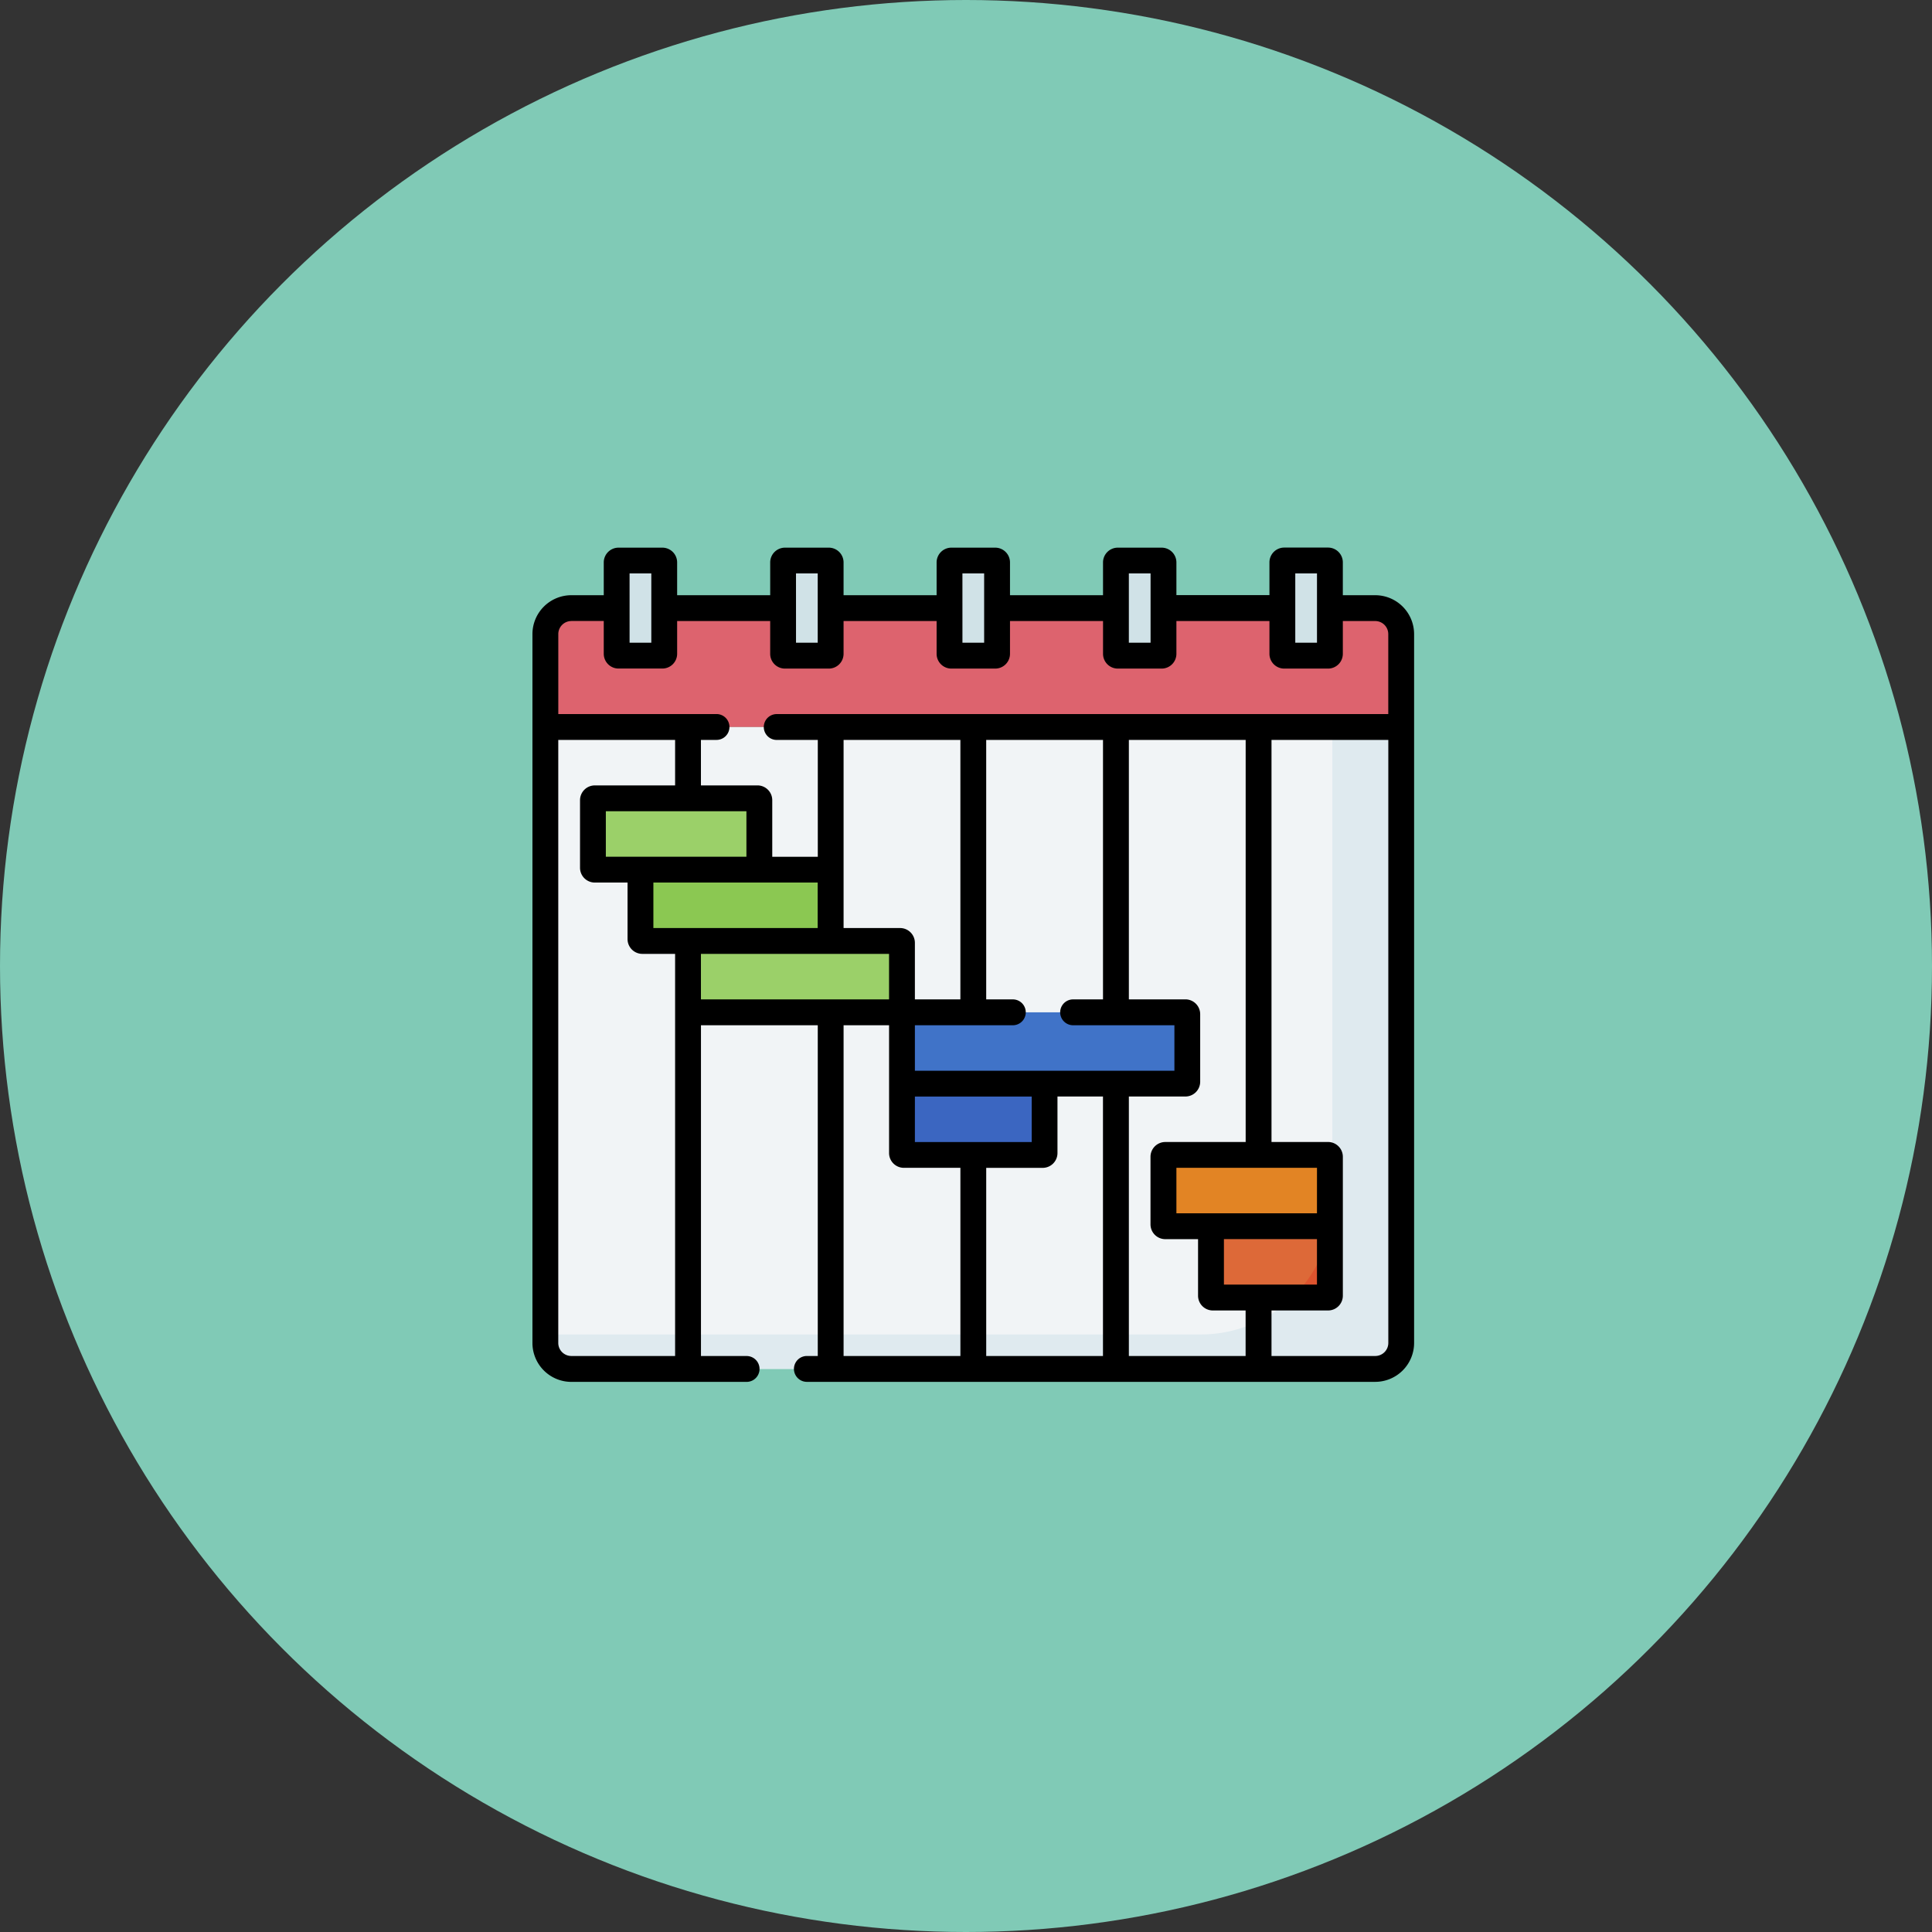 <svg xmlns="http://www.w3.org/2000/svg" width="127" height="127" viewBox="0 0 127 127"><rect x="0" y="0" width="127" height="127" fill="#333333" stroke="none"/><g transform="translate(-4809 6626)"><circle cx="63.5" cy="63.5" r="63.5" transform="translate(4809 -6626)" fill="#80cab6"/><g transform="translate(4844 -6603.805)"><path d="M7.5,117.944v40.489a1.707,1.707,0,0,0,1.707,1.707H62.054a1.707,1.707,0,0,0,1.707-1.707V117.944Z" transform="translate(-6.651 -92.35)" fill="#f1f4f6"/><g transform="translate(5.537 14.654)"><path d="M51.921,27.557H49.039a.122.122,0,0,1-.122-.122V21.428a.122.122,0,0,1,.122-.122h2.882a.122.122,0,0,1,.122.122v6.008A.122.122,0,0,1,51.921,27.557Z" transform="translate(-48.917 -21.306)" fill="#d0e2e7"/><path d="M148.56,27.557h-2.882a.122.122,0,0,1-.122-.122V21.428a.122.122,0,0,1,.122-.122h2.882a.122.122,0,0,1,.122.122v6.008A.122.122,0,0,1,148.56,27.557Z" transform="translate(-134.616 -21.306)" fill="#d0e2e7"/><path d="M245.2,27.557h-2.882a.122.122,0,0,1-.122-.122V21.428a.122.122,0,0,1,.122-.122H245.2a.122.122,0,0,1,.122.122v6.008A.122.122,0,0,1,245.2,27.557Z" transform="translate(-220.316 -21.306)" fill="#d0e2e7"/><path d="M341.837,27.557h-2.882a.122.122,0,0,1-.122-.122V21.428a.122.122,0,0,1,.122-.122h2.882a.122.122,0,0,1,.122.122v6.008A.122.122,0,0,1,341.837,27.557Z" transform="translate(-306.014 -21.306)" fill="#d0e2e7"/><path d="M438.476,27.557h-2.882a.122.122,0,0,1-.122-.122V21.428a.122.122,0,0,1,.122-.122h2.882a.122.122,0,0,1,.122.122v6.008A.122.122,0,0,1,438.476,27.557Z" transform="translate(-391.713 -21.306)" fill="#d0e2e7"/></g><path d="M62.054,48.917H59.073v3a.122.122,0,0,1-.122.122H56.069a.122.122,0,0,1-.122-.122v-3H48.133v3a.122.122,0,0,1-.122.122H45.129a.122.122,0,0,1-.122-.122v-3H37.193v3a.122.122,0,0,1-.122.122H34.189a.122.122,0,0,1-.122-.122v-3H26.254v3a.122.122,0,0,1-.122.122H23.25a.122.122,0,0,1-.122-.122v-3H15.314v3a.122.122,0,0,1-.122.122H12.31a.122.122,0,0,1-.122-.122v-3H9.207A1.707,1.707,0,0,0,7.5,50.624v6.107H63.761V50.624a1.707,1.707,0,0,0-1.707-1.707Z" transform="translate(-6.651 -31.137)" fill="#dd636e"/><path d="M59.233,117.944v31.292a8.639,8.639,0,0,1-8.639,8.639H7.5v.557a1.707,1.707,0,0,0,1.707,1.707H62.054a1.707,1.707,0,0,0,1.707-1.707V117.944Z" transform="translate(-6.651 -92.35)" fill="#dfeaef"/><path d="M45.936,164.052H35.243a.123.123,0,0,1-.123-.123v-4.442a.123.123,0,0,1,.123-.123H45.936a.123.123,0,0,1,.123.123v4.442A.123.123,0,0,1,45.936,164.052Z" transform="translate(-31.144 -129.081)" fill="#9bd069"/><path d="M75.109,205.467H62.853a.123.123,0,0,1-.123-.123V200.9a.123.123,0,0,1,.123-.123H75.109a.123.123,0,0,1,.123.123v4.442A.123.123,0,0,1,75.109,205.467Z" transform="translate(-55.629 -165.808)" fill="#8bc852"/><path d="M104.282,246.882H90.463a.123.123,0,0,1-.123-.123v-4.442a.123.123,0,0,1,.123-.123h13.819a.123.123,0,0,1,.123.123v4.442A.123.123,0,0,1,104.282,246.882Z" transform="translate(-80.113 -202.535)" fill="#9bd069"/><path d="M233.215,288.3h-18.63v-4.565a.123.123,0,0,1,.123-.123h18.507a.123.123,0,0,1,.123.123v4.442a.123.123,0,0,1-.123.123Z" transform="translate(-190.294 -239.261)" fill="#4073c8"/><path d="M223.839,329.711h-9.131a.123.123,0,0,1-.123-.123v-4.565h9.376v4.565A.123.123,0,0,1,223.839,329.711Z" transform="translate(-190.294 -275.988)" fill="#3b66c1"/><path d="M377.379,371.127H366.563a.123.123,0,0,1-.123-.123v-4.442a.123.123,0,0,1,.123-.123h10.693a.123.123,0,0,1,.123.123v4.565Z" transform="translate(-324.958 -312.715)" fill="#e28424"/><path d="M401.742,412.541h-7.568a.123.123,0,0,1-.123-.123v-4.565h7.814v4.565A.123.123,0,0,1,401.742,412.541Z" transform="translate(-349.444 -349.441)" fill="#dd6938"/><path d="M443.678,413.54v-4.422a8.624,8.624,0,0,1-2.476,4.545h2.353A.123.123,0,0,0,443.678,413.54Z" transform="translate(-391.257 -350.563)" fill="#dd542e"/><path d="M55.4,16.931H53.271V14.776A.972.972,0,0,0,52.3,13.8H49.418a.972.972,0,0,0-.971.971v2.155H42.331V14.776a.972.972,0,0,0-.971-.971H38.478a.972.972,0,0,0-.971.971v2.155H31.392V14.776a.972.972,0,0,0-.971-.971H27.539a.972.972,0,0,0-.971.971v2.155H20.452V14.776a.972.972,0,0,0-.971-.971H16.6a.972.972,0,0,0-.971.971v2.155H9.512V14.776a.972.972,0,0,0-.971-.971H5.659a.972.972,0,0,0-.971.971v2.155H2.556A2.559,2.559,0,0,0,0,19.487v46.6a2.559,2.559,0,0,0,2.556,2.556H14.078a.849.849,0,0,0,0-1.7h-3V45.2h7.678V66.941H18.04a.849.849,0,0,0,0,1.7H55.4a2.559,2.559,0,0,0,2.556-2.556v-46.6A2.559,2.559,0,0,0,55.4,16.931ZM50.145,15.5h1.427v4.553H50.145Zm-10.94,0h1.428v4.553H39.205Zm-10.94,0h1.428v4.553H28.266Zm-10.94,0h1.428v4.553H17.326Zm-10.94,0H7.814v4.553H6.386Zm-3.83,3.126H4.688v2.155a.972.972,0,0,0,.971.971H8.541a.972.972,0,0,0,.971-.971V18.629h6.116v2.155a.972.972,0,0,0,.971.971h2.882a.972.972,0,0,0,.971-.971V18.629h6.116v2.155a.972.972,0,0,0,.971.971h2.882a.972.972,0,0,0,.971-.971V18.629h6.116v2.155a.972.972,0,0,0,.971.971H41.36a.972.972,0,0,0,.971-.971V18.629h6.116v2.155a.972.972,0,0,0,.971.971H52.3a.972.972,0,0,0,.971-.971V18.629H55.4a.859.859,0,0,1,.858.858v5.258h-40.2a.849.849,0,0,0,0,1.7h2.7v7.679H15.764V30.405a.973.973,0,0,0-.972-.972H11.076V26.443H12.1a.849.849,0,0,0,0-1.7H1.7V19.487a.859.859,0,0,1,.858-.858Zm42.9,43.622v-2.99h6.116v2.99Zm6.116-4.688H42.331v-2.99h9.241ZM41.6,52.875a.973.973,0,0,0-.972.972v4.442a.973.973,0,0,0,.972.972h2.154v3.716a.973.973,0,0,0,.972.972h2.154v2.992H39.206V49.884h3.716a.973.973,0,0,0,.972-.972V44.47a.973.973,0,0,0-.972-.972H39.206V26.443h7.678V52.875ZM11.076,43.5v-2.99H23.442V43.5Zm2.99-12.367v2.99H4.825v-2.99ZM7.95,35.82h10.8v2.99H7.95Zm20.181-9.377V43.5H25.14V39.782a.973.973,0,0,0-.972-.972H20.453V26.443ZM35.541,43.5a.849.849,0,1,0,0,1.7H42.2v2.99H25.14V45.2h6.438a.849.849,0,1,0,0-1.7h-1.75V26.443h7.678V43.5Zm-10.4,6.386h7.678v2.99H25.14Zm8.4,4.688a.973.973,0,0,0,.972-.972V49.884h2.991V66.941H29.829V54.573ZM2.556,66.941a.859.859,0,0,1-.858-.858V26.443h7.68v2.991H4.1a.973.973,0,0,0-.972.972v4.442a.973.973,0,0,0,.972.972H6.252v3.716a.973.973,0,0,0,.972.972H9.378c0,4.635,0,7.667,0,26.433ZM20.453,45.2h2.99v8.4a.973.973,0,0,0,.972.972h3.717V66.941H20.453V45.2ZM56.261,66.083a.859.859,0,0,1-.858.858H48.582V63.949H52.3a.973.973,0,0,0,.972-.972V53.846a.973.973,0,0,0-.972-.972H48.582V26.443h7.679Z" transform="translate(0)"/></g></g></svg>